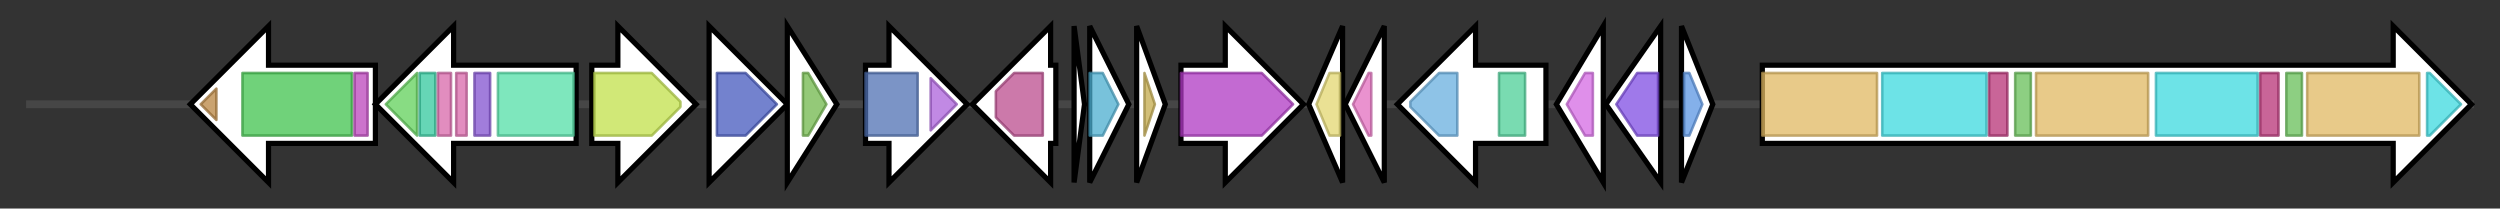 <svg version="1.1" baseProfile="full" xmlns="http://www.w3.org/2000/svg" width="958.967" height="80">
	<rect width="100%" height="100%" fill="#333333" stroke="none"/>
	<g>
		<line x1="10" y1="40.0" x2="948.967" y2="40.0" style="stroke:rgb(70,70,70); stroke-width:3 "/>
		<g>
			<title> (ctg7_165)</title>
			<polygon class=" (ctg7_165)" points="144,25 103,25 103,10 73,40 103,70 103,55 144,55" fill="rgb(255,255,255)" fill-opacity="1.0" stroke="rgb(0,0,0)" stroke-width="2"  />
			<g>
				<title>Molydop_binding (PF01568)
"Molydopterin dinucleotide binding domain"</title>
				<polygon class="PF01568" points="77,40 83,34 83,46" stroke-linejoin="round" width="10" height="24" fill="rgb(184,132,64)" stroke="rgb(147,105,51)" stroke-width="1" opacity="0.75" />
			</g>
			<g>
				<title>Molybdopterin (PF00384)
"Molybdopterin oxidoreductase"</title>
				<rect class="PF00384" x="93" y="28" stroke-linejoin="round" width="42" height="24" fill="rgb(65,194,78)" stroke="rgb(52,155,62)" stroke-width="1" opacity="0.75" />
			</g>
			<g>
				<title>Molybdop_Fe4S4 (PF04879)
"Molybdopterin oxidoreductase Fe4S4 domain"</title>
				<rect class="PF04879" x="136" y="28" stroke-linejoin="round" width="5" height="24" fill="rgb(186,68,186)" stroke="rgb(148,54,148)" stroke-width="1" opacity="0.75" />
			</g>
		</g>
		<g>
			<title> (ctg7_166)</title>
			<polygon class=" (ctg7_166)" points="221,25 174,25 174,10 144,40 174,70 174,55 221,55" fill="rgb(255,255,255)" fill-opacity="1.0" stroke="rgb(0,0,0)" stroke-width="2"  />
			<g>
				<title>NIR_SIR (PF01077)
"Nitrite and sulphite reductase 4Fe-4S domain"</title>
				<polygon class="PF01077" points="148,40 160,28 160,28 160,52 160,52" stroke-linejoin="round" width="14" height="24" fill="rgb(96,208,89)" stroke="rgb(76,166,71)" stroke-width="1" opacity="0.75" />
			</g>
			<g>
				<title>NIR_SIR_ferr (PF03460)
"Nitrite/Sulfite reductase ferredoxin-like half domain"</title>
				<rect class="PF03460" x="161" y="28" stroke-linejoin="round" width="6" height="24" fill="rgb(51,200,158)" stroke="rgb(40,160,126)" stroke-width="1" opacity="0.75" />
			</g>
			<g>
				<title>Fer2_BFD (PF04324)
"BFD-like [2Fe-2S] binding domain"</title>
				<rect class="PF04324" x="168" y="28" stroke-linejoin="round" width="5" height="24" fill="rgb(216,103,169)" stroke="rgb(172,82,135)" stroke-width="1" opacity="0.75" />
			</g>
			<g>
				<title>Fer2_BFD (PF04324)
"BFD-like [2Fe-2S] binding domain"</title>
				<rect class="PF04324" x="175" y="28" stroke-linejoin="round" width="4" height="24" fill="rgb(216,103,169)" stroke="rgb(172,82,135)" stroke-width="1" opacity="0.75" />
			</g>
			<g>
				<title>Rubredoxin_C (PF18267)
"Rubredoxin NAD+ reductase C-terminal domain"</title>
				<rect class="PF18267" x="182" y="28" stroke-linejoin="round" width="6" height="24" fill="rgb(130,82,207)" stroke="rgb(104,65,165)" stroke-width="1" opacity="0.75" />
			</g>
			<g>
				<title>Pyr_redox_2 (PF07992)
"Pyridine nucleotide-disulphide oxidoreductase"</title>
				<rect class="PF07992" x="191" y="28" stroke-linejoin="round" width="29" height="24" fill="rgb(83,223,167)" stroke="rgb(66,178,133)" stroke-width="1" opacity="0.75" />
			</g>
		</g>
		<g>
			<title> (ctg7_167)</title>
			<polygon class=" (ctg7_167)" points="227,25 237,25 237,10 267,40 237,70 237,55 227,55" fill="rgb(255,255,255)" fill-opacity="1.0" stroke="rgb(0,0,0)" stroke-width="2"  />
			<g>
				<title>MFS_1 (PF07690)
"Major Facilitator Superfamily"</title>
				<polygon class="PF07690" points="228,28 250,28 261,39 261,41 250,52 228,52" stroke-linejoin="round" width="33" height="24" fill="rgb(193,224,74)" stroke="rgb(154,179,59)" stroke-width="1" opacity="0.75" />
			</g>
		</g>
		<g>
			<title> (ctg7_168)</title>
			<polygon class=" (ctg7_168)" points="272,25 272,25 272,10 302,40 272,70 272,55 272,55" fill="rgb(255,255,255)" fill-opacity="1.0" stroke="rgb(0,0,0)" stroke-width="2"  />
			<g>
				<title>GCHY-1 (PF02649)
"Type I GTP cyclohydrolase folE2"</title>
				<polygon class="PF02649" points="275,28 286,28 298,40 286,52 275,52" stroke-linejoin="round" width="25" height="24" fill="rgb(69,88,189)" stroke="rgb(55,70,151)" stroke-width="1" opacity="0.75" />
			</g>
		</g>
		<g>
			<title> (ctg7_169)</title>
			<polygon class=" (ctg7_169)" points="302,10 321,40 302,70" fill="rgb(255,255,255)" fill-opacity="1.0" stroke="rgb(0,0,0)" stroke-width="2"  />
			<g>
				<title>YkuD (PF03734)
"L,D-transpeptidase catalytic domain"</title>
				<polygon class="PF03734" points="308,28 310,28 317,40 310,52 308,52" stroke-linejoin="round" width="12" height="24" fill="rgb(112,183,75)" stroke="rgb(89,146,60)" stroke-width="1" opacity="0.75" />
			</g>
		</g>
		<g>
			<title> (ctg7_170)</title>
			<polygon class=" (ctg7_170)" points="332,25 341,25 341,10 371,40 341,70 341,55 332,55" fill="rgb(255,255,255)" fill-opacity="1.0" stroke="rgb(0,0,0)" stroke-width="2"  />
			<g>
				<title>cobW (PF02492)
"CobW/HypB/UreG, nucleotide-binding domain"</title>
				<rect class="PF02492" x="332" y="28" stroke-linejoin="round" width="20" height="24" fill="rgb(79,112,178)" stroke="rgb(63,89,142)" stroke-width="1" opacity="0.75" />
			</g>
			<g>
				<title>CobW_C (PF07683)
"Cobalamin synthesis protein cobW C-terminal domain"</title>
				<polygon class="PF07683" points="357,30 367,40 357,50" stroke-linejoin="round" width="11" height="24" fill="rgb(172,98,218)" stroke="rgb(137,78,174)" stroke-width="1" opacity="0.75" />
			</g>
		</g>
		<g>
			<title> (ctg7_171)</title>
			<polygon class=" (ctg7_171)" points="405,25 403,25 403,10 373,40 403,70 403,55 405,55" fill="rgb(255,255,255)" fill-opacity="1.0" stroke="rgb(0,0,0)" stroke-width="2"  />
			<g>
				<title>SBP_bac_3 (PF00497)
"Bacterial extracellular solute-binding proteins, family 3"</title>
				<polygon class="PF00497" points="382,35 389,28 400,28 400,52 389,52 382,45" stroke-linejoin="round" width="18" height="24" fill="rgb(186,76,141)" stroke="rgb(148,60,112)" stroke-width="1" opacity="0.75" />
			</g>
		</g>
		<g>
			<title> (ctg7_172)</title>
			<polygon class=" (ctg7_172)" points="412,10 416,40 412,70" fill="rgb(255,255,255)" fill-opacity="1.0" stroke="rgb(0,0,0)" stroke-width="2"  />
		</g>
		<g>
			<title> (ctg7_173)</title>
			<polygon class=" (ctg7_173)" points="418,10 433,40 418,70" fill="rgb(255,255,255)" fill-opacity="1.0" stroke="rgb(0,0,0)" stroke-width="2"  />
			<g>
				<title>RDD (PF06271)
"RDD family"</title>
				<polygon class="PF06271" points="418,28 423,28 429,40 423,52 418,52" stroke-linejoin="round" width="12" height="24" fill="rgb(75,173,207)" stroke="rgb(60,138,165)" stroke-width="1" opacity="0.75" />
			</g>
		</g>
		<g>
			<title> (ctg7_174)</title>
			<polygon class=" (ctg7_174)" points="436,10 447,40 436,70" fill="rgb(255,255,255)" fill-opacity="1.0" stroke="rgb(0,0,0)" stroke-width="2"  />
			<g>
				<title>DUF2680 (PF10925)
"Protein of unknown function (DUF2680)"</title>
				<polygon class="PF10925" points="439,28 439,28 443,40 439,52 439,52" stroke-linejoin="round" width="5" height="24" fill="rgb(194,169,75)" stroke="rgb(155,135,60)" stroke-width="1" opacity="0.75" />
			</g>
		</g>
		<g>
			<title> (ctg7_175)</title>
			<polygon class=" (ctg7_175)" points="453,25 470,25 470,10 500,40 470,70 470,55 453,55" fill="rgb(255,255,255)" fill-opacity="1.0" stroke="rgb(0,0,0)" stroke-width="2"  />
			<g>
				<title>Glyco_hydro_1 (PF00232)
"Glycosyl hydrolase family 1"</title>
				<polygon class="PF00232" points="453,28 484,28 496,40 484,52 453,52" stroke-linejoin="round" width="47" height="24" fill="rgb(175,56,195)" stroke="rgb(140,44,156)" stroke-width="1" opacity="0.75" />
			</g>
		</g>
		<g>
			<title> (ctg7_176)</title>
			<polygon class=" (ctg7_176)" points="502,40 515,10 515,70" fill="rgb(255,255,255)" fill-opacity="1.0" stroke="rgb(0,0,0)" stroke-width="2"  />
			<g>
				<title>ComJ (PF11033)
"Competence protein J (ComJ)"</title>
				<polygon class="PF11033" points="505,40 510,28 514,28 514,52 510,52" stroke-linejoin="round" width="12" height="24" fill="rgb(226,214,112)" stroke="rgb(180,171,89)" stroke-width="1" opacity="0.75" />
			</g>
		</g>
		<g>
			<title> (ctg7_177)</title>
			<polygon class=" (ctg7_177)" points="516,40 531,10 531,70" fill="rgb(255,255,255)" fill-opacity="1.0" stroke="rgb(0,0,0)" stroke-width="2"  />
			<g>
				<title>DNase_NucA_NucB (PF14040)
"Deoxyribonuclease NucA/NucB"</title>
				<polygon class="PF14040" points="519,40 525,28 526,28 526,52 525,52" stroke-linejoin="round" width="10" height="24" fill="rgb(226,110,190)" stroke="rgb(180,88,151)" stroke-width="1" opacity="0.75" />
			</g>
		</g>
		<g>
			<title> (ctg7_178)</title>
			<polygon class=" (ctg7_178)" points="593,25 566,25 566,10 536,40 566,70 566,55 593,55" fill="rgb(255,255,255)" fill-opacity="1.0" stroke="rgb(0,0,0)" stroke-width="2"  />
			<g>
				<title>MCPsignal (PF00015)
"Methyl-accepting chemotaxis protein (MCP) signalling domain"</title>
				<polygon class="PF00015" points="541,39 552,28 559,28 559,52 552,52 541,41" stroke-linejoin="round" width="18" height="24" fill="rgb(104,174,223)" stroke="rgb(83,139,178)" stroke-width="1" opacity="0.75" />
			</g>
			<g>
				<title>sCache_3_3 (PF17202)
"Single cache domain 3"</title>
				<rect class="PF17202" x="575" y="28" stroke-linejoin="round" width="10" height="24" fill="rgb(77,206,151)" stroke="rgb(61,164,120)" stroke-width="1" opacity="0.75" />
			</g>
		</g>
		<g>
			<title> (ctg7_179)</title>
			<polygon class=" (ctg7_179)" points="597,40 615,10 615,70" fill="rgb(255,255,255)" fill-opacity="1.0" stroke="rgb(0,0,0)" stroke-width="2"  />
			<g>
				<title>SIS (PF01380)
"SIS domain"</title>
				<polygon class="PF01380" points="601,40 608,28 611,28 611,52 608,52" stroke-linejoin="round" width="12" height="24" fill="rgb(212,106,227)" stroke="rgb(169,84,181)" stroke-width="1" opacity="0.75" />
			</g>
		</g>
		<g>
			<title> (ctg7_180)</title>
			<polygon class=" (ctg7_180)" points="616,40 637,10 637,70" fill="rgb(255,255,255)" fill-opacity="1.0" stroke="rgb(0,0,0)" stroke-width="2"  />
			<g>
				<title>OMPdecase (PF00215)
"Orotidine 5'-phosphate decarboxylase / HUMPS family"</title>
				<polygon class="PF00215" points="620,40 628,28 636,28 636,52 628,52" stroke-linejoin="round" width="20" height="24" fill="rgb(127,77,227)" stroke="rgb(101,61,181)" stroke-width="1" opacity="0.75" />
			</g>
		</g>
		<g>
			<title> (ctg7_181)</title>
			<polygon class=" (ctg7_181)" points="645,10 657,40 645,70" fill="rgb(255,255,255)" fill-opacity="1.0" stroke="rgb(0,0,0)" stroke-width="2"  />
			<g>
				<title>HxlR (PF01638)
"HxlR-like helix-turn-helix"</title>
				<polygon class="PF01638" points="646,28 648,28 653,40 648,52 646,52" stroke-linejoin="round" width="9" height="24" fill="rgb(91,150,227)" stroke="rgb(72,119,181)" stroke-width="1" opacity="0.75" />
			</g>
		</g>
		<g>
			<title> (ctg7_182)</title>
			<polygon class=" (ctg7_182)" points="676,25 918,25 918,10 948,40 918,70 918,55 676,55" fill="rgb(255,255,255)" fill-opacity="1.0" stroke="rgb(0,0,0)" stroke-width="2"  />
			<g>
				<title>Condensation (PF00668)
"Condensation domain"</title>
				<rect class="PF00668" x="676" y="28" stroke-linejoin="round" width="44" height="24" fill="rgb(224,184,98)" stroke="rgb(179,147,78)" stroke-width="1" opacity="0.75" />
			</g>
			<g>
				<title>AMP-binding (PF00501)
"AMP-binding enzyme"</title>
				<rect class="PF00501" x="722" y="28" stroke-linejoin="round" width="40" height="24" fill="rgb(60,217,223)" stroke="rgb(48,173,178)" stroke-width="1" opacity="0.75" />
			</g>
			<g>
				<title>AMP-binding_C (PF13193)
"AMP-binding enzyme C-terminal domain"</title>
				<rect class="PF13193" x="763" y="28" stroke-linejoin="round" width="7" height="24" fill="rgb(182,50,118)" stroke="rgb(145,39,94)" stroke-width="1" opacity="0.75" />
			</g>
			<g>
				<title>PP-binding (PF00550)
"Phosphopantetheine attachment site"</title>
				<rect class="PF00550" x="773" y="28" stroke-linejoin="round" width="6" height="24" fill="rgb(103,191,88)" stroke="rgb(82,152,70)" stroke-width="1" opacity="0.75" />
			</g>
			<g>
				<title>Condensation (PF00668)
"Condensation domain"</title>
				<rect class="PF00668" x="781" y="28" stroke-linejoin="round" width="43" height="24" fill="rgb(224,184,98)" stroke="rgb(179,147,78)" stroke-width="1" opacity="0.75" />
			</g>
			<g>
				<title>AMP-binding (PF00501)
"AMP-binding enzyme"</title>
				<rect class="PF00501" x="827" y="28" stroke-linejoin="round" width="39" height="24" fill="rgb(60,217,223)" stroke="rgb(48,173,178)" stroke-width="1" opacity="0.75" />
			</g>
			<g>
				<title>AMP-binding_C (PF13193)
"AMP-binding enzyme C-terminal domain"</title>
				<rect class="PF13193" x="867" y="28" stroke-linejoin="round" width="7" height="24" fill="rgb(182,50,118)" stroke="rgb(145,39,94)" stroke-width="1" opacity="0.75" />
			</g>
			<g>
				<title>PP-binding (PF00550)
"Phosphopantetheine attachment site"</title>
				<rect class="PF00550" x="877" y="28" stroke-linejoin="round" width="6" height="24" fill="rgb(103,191,88)" stroke="rgb(82,152,70)" stroke-width="1" opacity="0.75" />
			</g>
			<g>
				<title>Condensation (PF00668)
"Condensation domain"</title>
				<rect class="PF00668" x="885" y="28" stroke-linejoin="round" width="43" height="24" fill="rgb(224,184,98)" stroke="rgb(179,147,78)" stroke-width="1" opacity="0.75" />
			</g>
			<g>
				<title>AMP-binding (PF00501)
"AMP-binding enzyme"</title>
				<polygon class="PF00501" points="931,28 932,28 944,40 932,52 931,52" stroke-linejoin="round" width="17" height="24" fill="rgb(60,217,223)" stroke="rgb(48,173,178)" stroke-width="1" opacity="0.75" />
			</g>
		</g>
	</g>
</svg>
